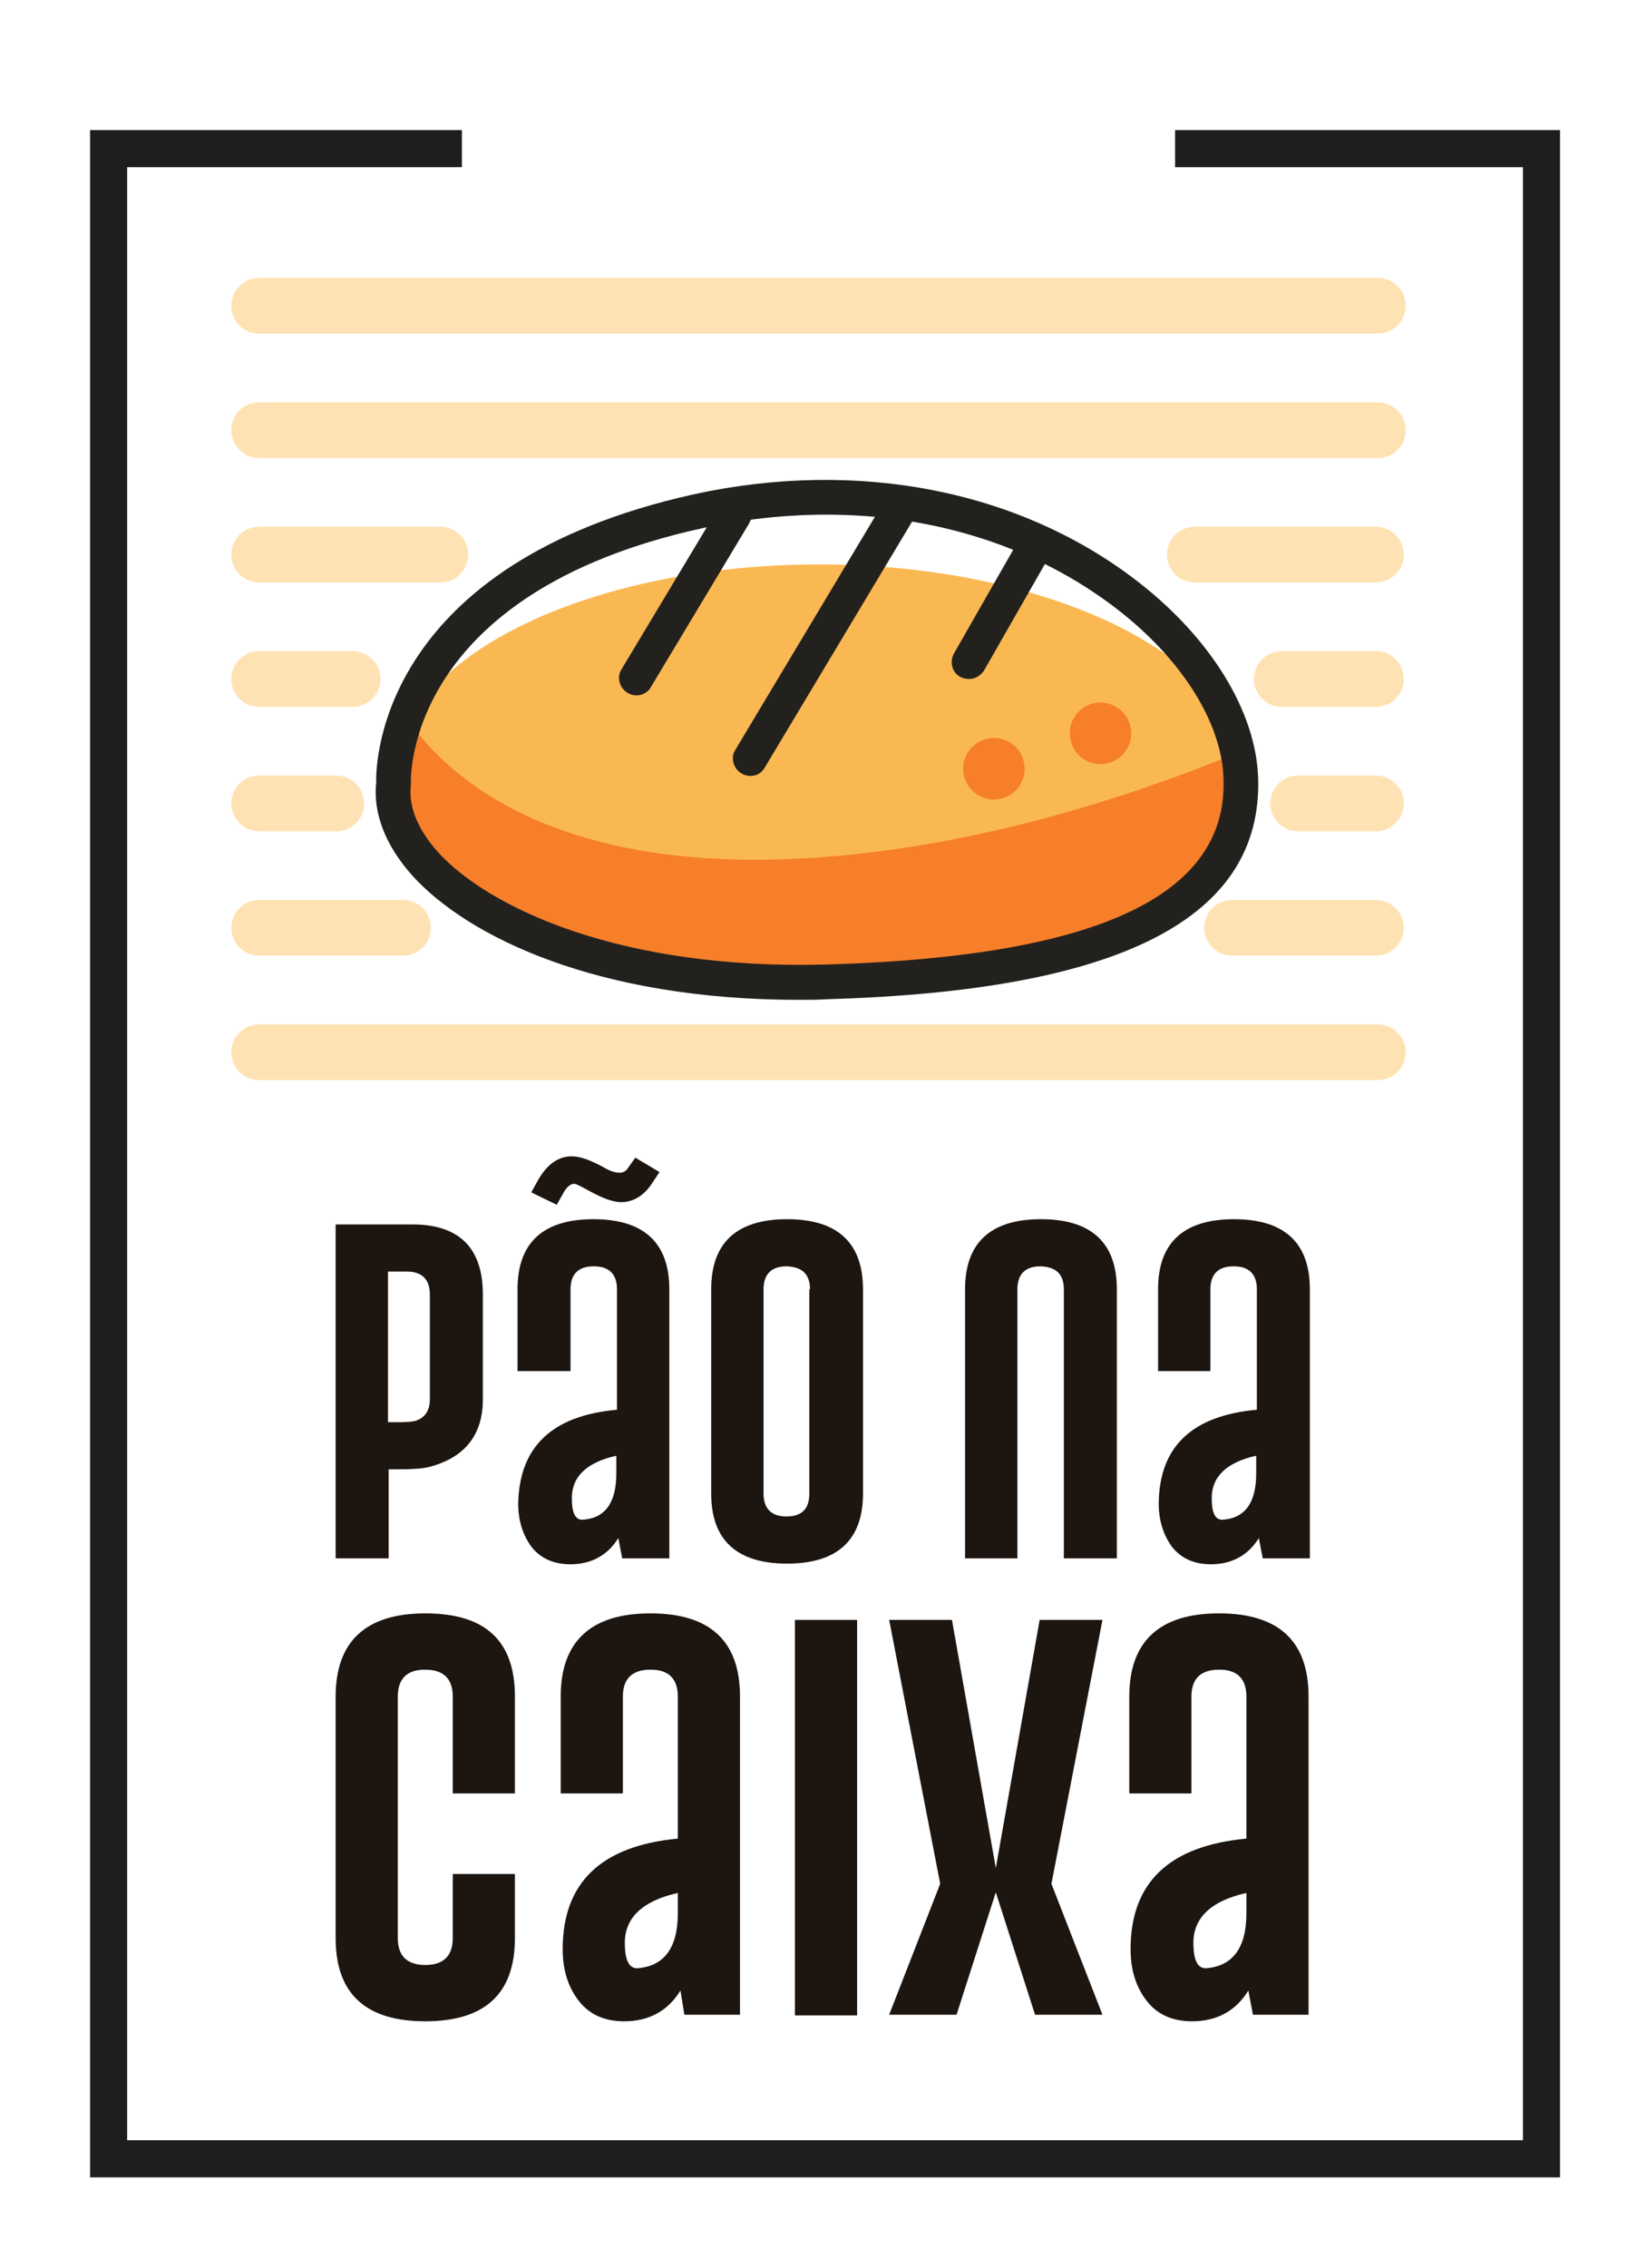 <?xml version="1.0" encoding="utf-8"?>
<!-- Generator: Adobe Illustrator 22.1.0, SVG Export Plug-In . SVG Version: 6.00 Build 0)  -->
<svg version="1.1" id="Camada_1" xmlns="http://www.w3.org/2000/svg" xmlns:xlink="http://www.w3.org/1999/xlink" x="0px" y="0px"
	 viewBox="0 0 250.2 346.4" style="enable-background:new 0 0 250.2 346.4;" xml:space="preserve">
<style type="text/css">
	.st0{fill:#1C1510;}
	.st1{fill:none;stroke:#1E1E1E;stroke-width:5.669;stroke-miterlimit:10;}
	.st2{fill:none;stroke:#FFE2B3;stroke-width:8.504;stroke-linecap:round;stroke-linejoin:round;stroke-miterlimit:10;}
	.st3{fill:#FAB852;}
	.st4{clip-path:url(#SVGID_2_);}
	.st5{fill:#F77F29;}
	.st6{fill:#23211E;}
</style>
<g>
	<path class="st0" d="M51.2,187H63c7.2,0,10.8,3.6,10.8,10.7v16c0,5.3-2.6,8.7-7.7,10.2c-1.2,0.4-3,0.5-5.4,0.5h-1.3V238h-8.1V187z
		 M59.3,194.2v23h1.9c1.1,0,1.9-0.1,2.3-0.2c1.5-0.5,2.2-1.6,2.2-3.3v-16c0-2.3-1.2-3.5-3.5-3.5H59.3z"/>
	<path class="st0" d="M94.3,215.3v-18.4c0-2.3-1.2-3.5-3.5-3.5h-0.1c-2.3,0-3.5,1.2-3.5,3.5v12.5h-8.1v-12.5
		c0-7.1,3.9-10.7,11.6-10.7c7.7,0,11.6,3.6,11.6,10.7V238h-7.2l-0.6-3.1c-1.6,2.6-4.1,4-7.3,4c-2.6,0-4.6-0.9-6-2.7
		c-1.3-1.8-2-4-2-6.6C79.4,220.9,84.4,216.2,94.3,215.3z M85.1,184l-3.9-1.9l1-1.8c1.3-2.3,2.9-3.6,5-3.7h0.2c1.3,0,2.9,0.6,4.9,1.7
		c1,0.6,1.8,0.8,2.4,0.8c0.5,0,0.9-0.2,1.2-0.6l1.2-1.7l3.7,2.2l-1.2,1.8c-1.2,1.8-2.7,2.7-4.5,2.8H95c-1.3,0-2.9-0.6-4.9-1.7
		c-1.3-0.7-2-1.1-2.3-1.1h-0.1c-0.5,0-1.1,0.5-1.6,1.4L85.1,184z M94.3,222.3c-4.6,1-6.9,3.2-6.9,6.5c0,2.2,0.5,3.3,1.6,3.3
		c3.5-0.2,5.2-2.6,5.2-7.1V222.3z"/>
	<path class="st0" d="M131.9,228.1c0,7.1-3.9,10.7-11.6,10.7c-7.7,0-11.6-3.6-11.6-10.7v-31.2c0-7.1,3.9-10.7,11.6-10.7
		c7.7,0,11.6,3.6,11.6,10.7V228.1z M123.8,196.9c0-2.3-1.2-3.4-3.5-3.5h-0.1c-2.3,0-3.5,1.2-3.5,3.5v31.2c0,2.3,1.2,3.5,3.5,3.5
		c2.4,0,3.5-1.2,3.5-3.5V196.9z"/>
	<path class="st0" d="M155.6,238h-8.1v-41.1c0-7.1,3.9-10.7,11.6-10.7c7.7,0,11.6,3.6,11.6,10.7V238h-8.1v-41.1
		c0-2.3-1.2-3.4-3.5-3.5h-0.1c-2.3,0-3.5,1.2-3.5,3.5V238z"/>
	<path class="st0" d="M192.1,215.3v-18.4c0-2.3-1.2-3.5-3.5-3.5h-0.1c-2.3,0-3.5,1.2-3.5,3.5v12.5H177v-12.5
		c0-7.1,3.9-10.7,11.6-10.7c7.7,0,11.6,3.6,11.6,10.7V238H193l-0.6-3.1c-1.6,2.6-4.1,4-7.3,4c-2.6,0-4.6-0.9-6-2.7
		c-1.3-1.8-2-4-2-6.6C177.2,220.9,182.2,216.2,192.1,215.3z M192.1,222.3c-4.6,1-6.9,3.2-6.9,6.5c0,2.2,0.5,3.3,1.6,3.3
		c3.5-0.2,5.2-2.6,5.2-7.1V222.3z"/>
	<path class="st0" d="M78.7,296c0,8.5-4.6,12.7-13.7,12.7c-9.1,0-13.7-4.2-13.7-12.7v-36.9c0-8.4,4.6-12.7,13.7-12.7
		c9.2,0,13.7,4.2,13.7,12.7v14.8h-9.5v-14.8c0-2.7-1.4-4.1-4.2-4.1h-0.1c-2.7,0-4.1,1.4-4.1,4.1V296c0,2.7,1.4,4.1,4.2,4.1
		c2.8,0,4.2-1.4,4.2-4.1v-9.8h9.5V296z"/>
	<path class="st0" d="M103.6,280.8v-21.7c0-2.7-1.4-4.1-4.1-4.1h-0.1c-2.8,0-4.2,1.4-4.2,4.1v14.8h-9.5v-14.8
		c0-8.4,4.6-12.7,13.7-12.7c9.1,0,13.7,4.2,13.7,12.7v48.6h-8.5L104,304c-1.9,3.1-4.8,4.7-8.6,4.7c-3.1,0-5.4-1.1-7-3.2
		c-1.6-2.1-2.4-4.7-2.4-7.8C86,287.5,91.9,281.9,103.6,280.8z M103.6,289.1c-5.4,1.2-8.1,3.8-8.1,7.6c0,2.6,0.6,3.9,1.9,3.9
		c4.1-0.3,6.2-3.1,6.2-8.4V289.1z"/>
	<path class="st0" d="M121.5,247.4h9.5v60.4h-9.5V247.4z"/>
	<path class="st0" d="M152.2,285.3l6.7-37.9h9.6l-7.8,40.3l7.8,20h-10.3l-6-18.7l-6,18.7h-10.3l7.8-20l-7.8-40.3h9.6L152.2,285.3z"
		/>
	<path class="st0" d="M190.5,280.8v-21.7c0-2.7-1.4-4.1-4.1-4.1h-0.1c-2.8,0-4.2,1.4-4.2,4.1v14.8h-9.5v-14.8
		c0-8.4,4.6-12.7,13.7-12.7c9.1,0,13.7,4.2,13.7,12.7v48.6h-8.5l-0.7-3.7c-1.9,3.1-4.8,4.7-8.6,4.7c-3.1,0-5.4-1.1-7-3.2
		c-1.6-2.1-2.4-4.7-2.4-7.8C172.8,287.5,178.7,281.9,190.5,280.8z M190.5,289.1c-5.4,1.2-8.1,3.8-8.1,7.6c0,2.6,0.6,3.9,1.9,3.9
		c4.1-0.3,6.2-3.1,6.2-8.4V289.1z"/>
</g>
<polyline class="st1" points="179.6,22.7 235.6,22.7 235.6,329.7 16.6,329.7 16.6,22.7 70.6,22.7 "/>
<line class="st2" x1="39.6" y1="65.7" x2="210.6" y2="65.7"/>
<g>
	<line class="st2" x1="39.6" y1="103.7" x2="53.9" y2="103.7"/>
	<line class="st2" x1="39.6" y1="84.7" x2="67.3" y2="84.7"/>
	<line class="st2" x1="39.6" y1="122.7" x2="51.4" y2="122.7"/>
	<line class="st2" x1="39.6" y1="141.7" x2="61.6" y2="141.7"/>
</g>
<g>
	<line class="st2" x1="210.3" y1="103.7" x2="195.9" y2="103.7"/>
	<line class="st2" x1="210.3" y1="84.7" x2="182.6" y2="84.7"/>
	<line class="st2" x1="210.3" y1="122.7" x2="198.4" y2="122.7"/>
	<line class="st2" x1="210.3" y1="141.7" x2="188.3" y2="141.7"/>
</g>
<line class="st2" x1="39.6" y1="160.7" x2="210.6" y2="160.7"/>
<line class="st2" x1="39.6" y1="46.7" x2="210.6" y2="46.7"/>
<g>
	<g>
		<ellipse class="st3" cx="125.2" cy="119" rx="65.1" ry="32.8"/>
	</g>
	<g>
		<defs>
			<path id="SVGID_1_" d="M60.1,119.6c0,0-1.4-30.9,46.5-41.5c47.7-10.5,82.4,19.2,83,40.9c0.6,19.9-21.1,29.7-63.2,31
				C84.3,151.2,58.3,133.9,60.1,119.6z"/>
		</defs>
		<clipPath id="SVGID_2_">
			<use xlink:href="#SVGID_1_"  style="overflow:visible;"/>
		</clipPath>
		<g class="st4">
			<path class="st5" d="M58.9,103.5c0,0,9.9,32.2,68.2,27.3c49.6-4.2,92.9-31,92.9-31l-2.5,49.6l-60.7,11.2l-92.9-5L49,140.7
				L58.9,103.5z"/>
		</g>
	</g>
	<g>
		<path class="st6" d="M122.1,152.7c-30.8,0-50.6-9.6-59.1-19c-4.1-4.6-6-9.5-5.5-14.2c-0.1-3.3,0.8-33.4,48.5-44
			C131.2,70,156,74.9,174,88.9c11.2,8.7,18,19.9,18.3,30c0.6,21.3-20.9,32.4-65.8,33.7C125,152.7,123.5,152.7,122.1,152.7z
			 M126.3,78.6c-6.3,0-12.7,0.7-19.1,2.1c-44.9,9.9-44.4,37.7-44.4,38.8l0,0.2l0,0.2c-0.4,3.2,1,6.7,4.1,10.2
			c7.7,8.5,27.9,18.1,59.5,17.2c41.3-1.2,61.2-10.5,60.6-28.3c-0.2-8.5-6.3-18.3-16.3-26C158.5,83.6,143,78.6,126.3,78.6z"/>
	</g>
	<g>
		<path class="st6" d="M97.3,106.2c-0.5,0-0.9-0.1-1.4-0.4c-1.2-0.7-1.7-2.4-0.9-3.6l14.9-24.8c0.7-1.2,2.4-1.7,3.6-0.9
			c1.2,0.7,1.7,2.4,0.9,3.6l-14.9,24.8C99.1,105.7,98.2,106.2,97.3,106.2z"/>
	</g>
	<g>
		<path class="st6" d="M148.1,103.7c-0.4,0-0.9-0.1-1.3-0.3c-1.3-0.7-1.7-2.3-1-3.6l9.9-17.3c0.7-1.3,2.3-1.7,3.6-1
			c1.3,0.7,1.7,2.3,1,3.6l-9.9,17.3C149.9,103.2,149,103.7,148.1,103.7z"/>
	</g>
	<g>
		<path class="st6" d="M114.7,118.5c-0.5,0-0.9-0.1-1.4-0.4c-1.2-0.7-1.7-2.4-0.9-3.6l22.3-37.2c0.7-1.2,2.4-1.7,3.6-0.9
			c1.2,0.7,1.7,2.4,0.9,3.6l-22.3,37.2C116.4,118.1,115.6,118.5,114.7,118.5z"/>
	</g>
	<g>
		<circle class="st5" cx="151.9" cy="117.4" r="4.7"/>
	</g>
	<g>
		<circle class="st5" cx="168.2" cy="112" r="4.7"/>
	</g>
</g>
</svg>

